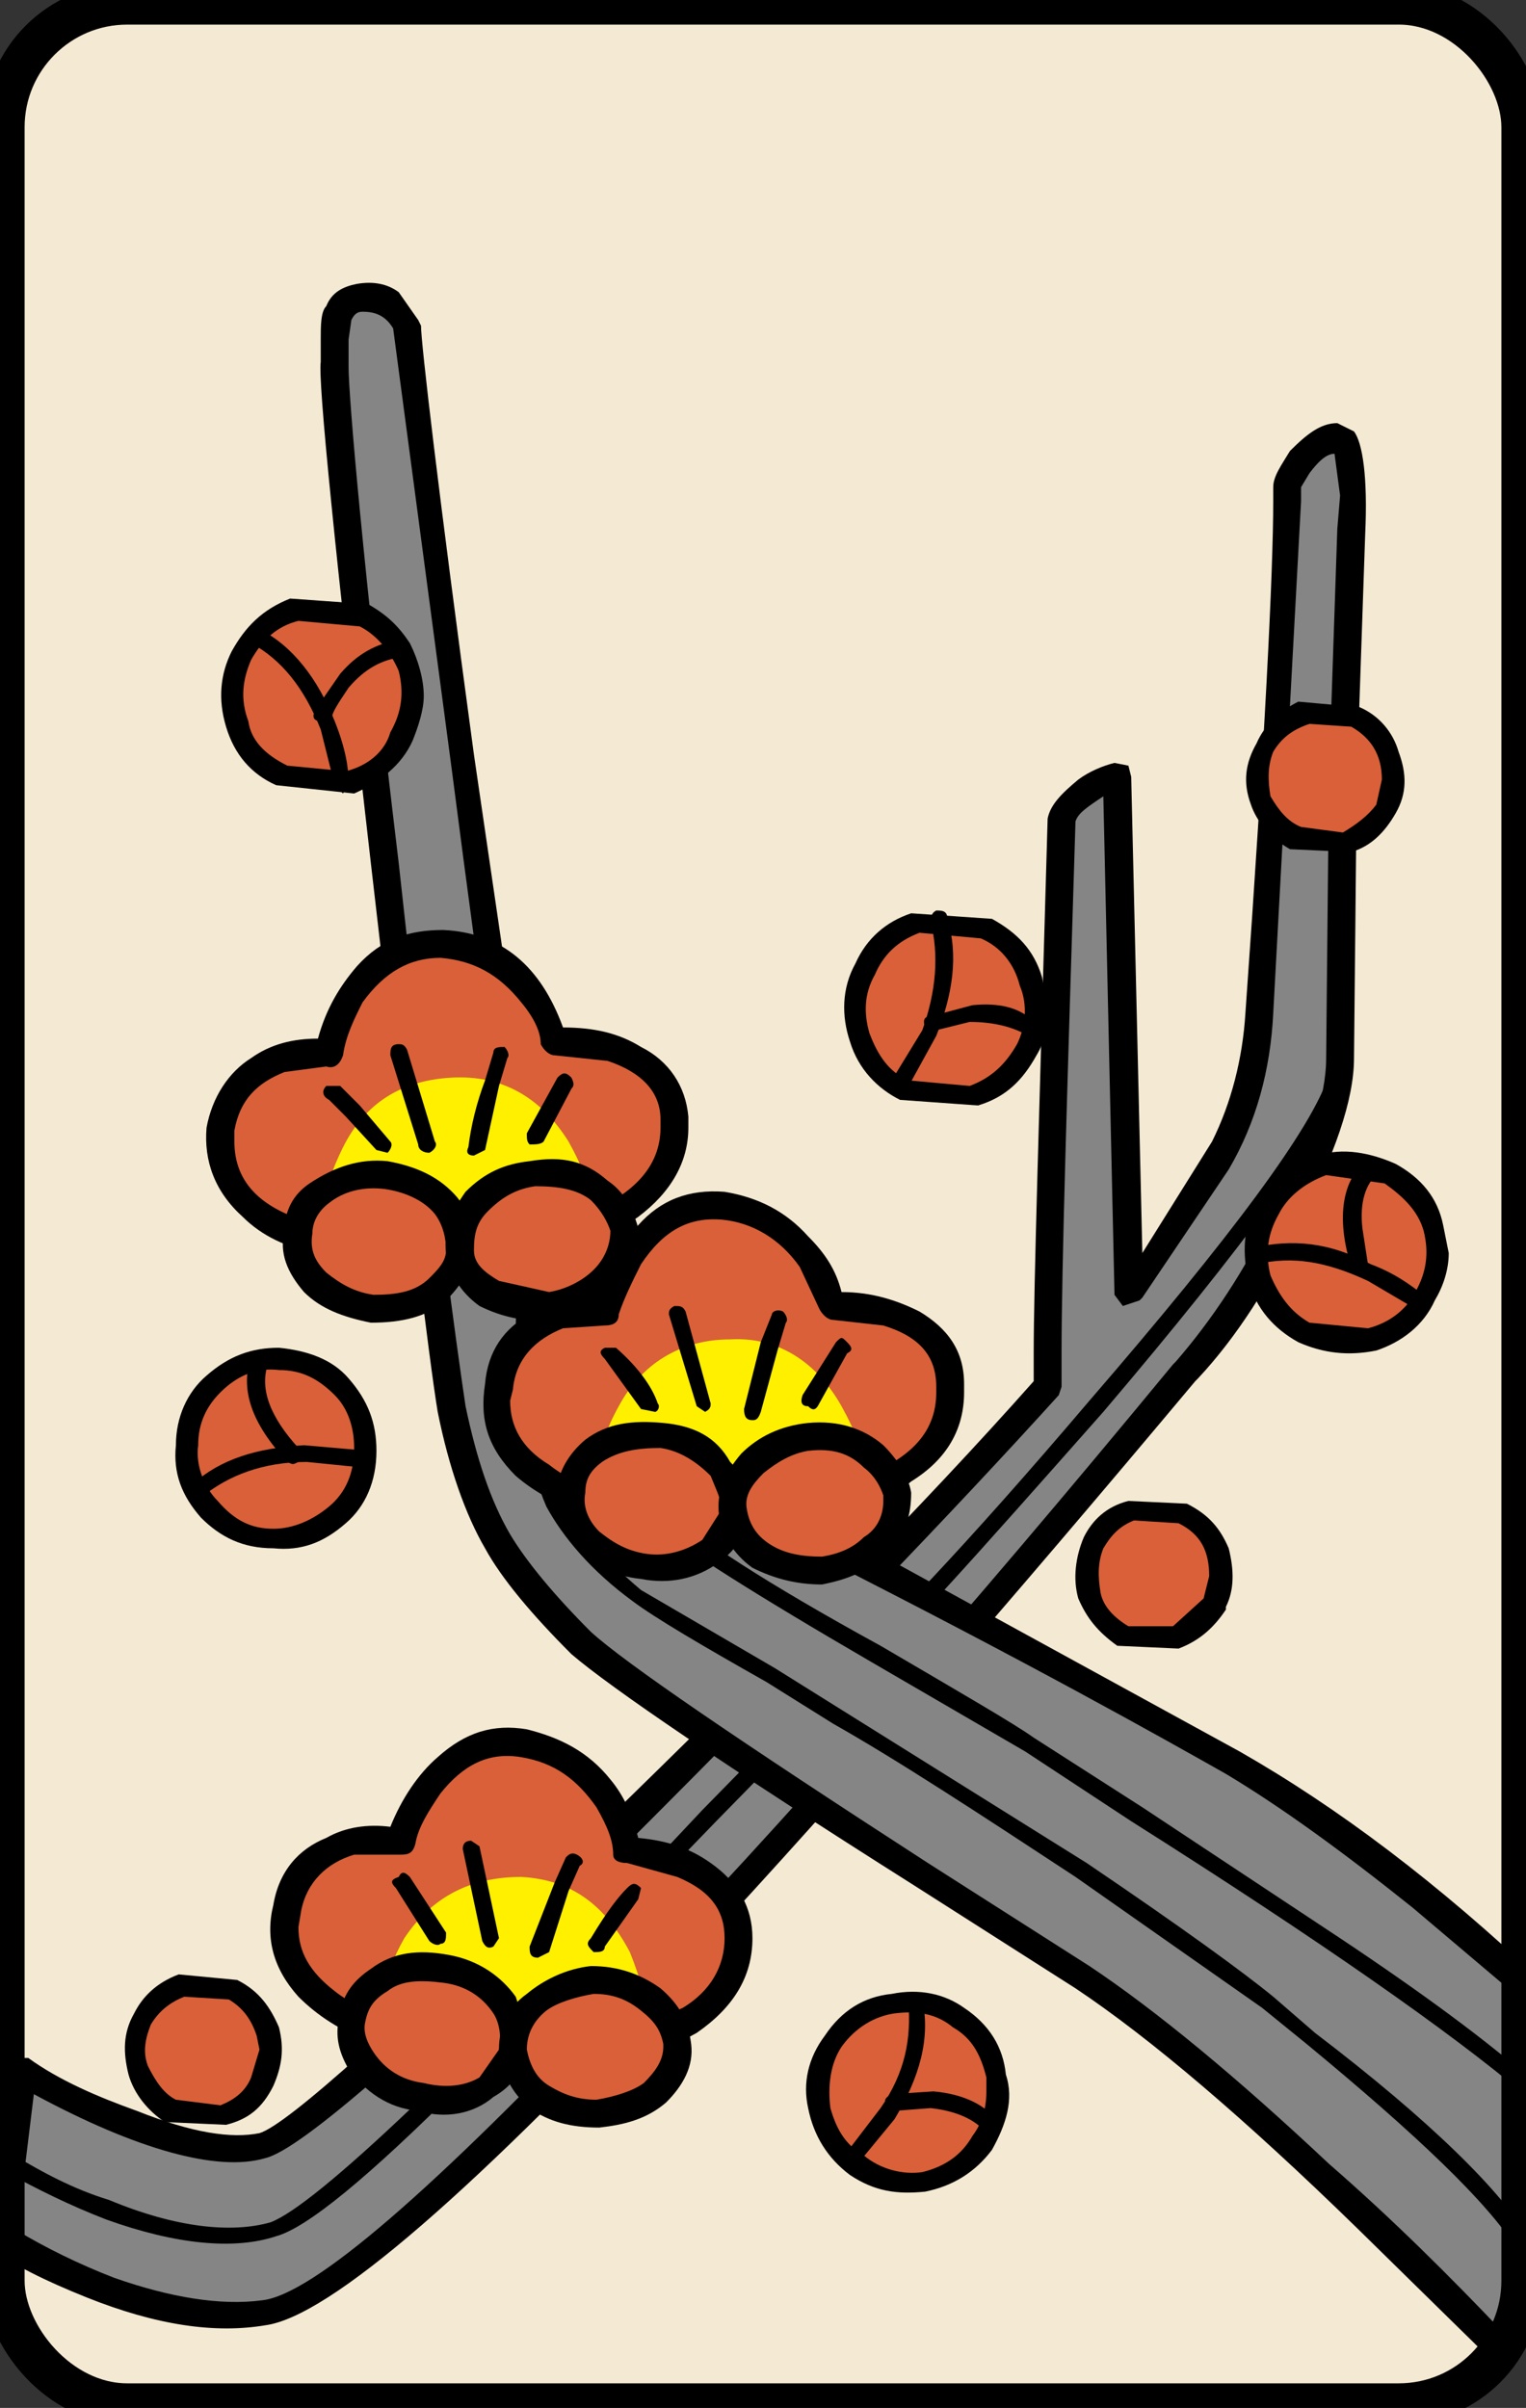 <?xml version="1.0" encoding="UTF-8" standalone="no"?>
<!-- Generator: Adobe Illustrator 13.0.0, SVG Export Plug-In . SVG Version: 6.00 Build 14948)  -->

<svg
   xmlns:dc="http://purl.org/dc/elements/1.1/"
   xmlns:cc="http://creativecommons.org/ns#"
   xmlns:rdf="http://www.w3.org/1999/02/22-rdf-syntax-ns#"
   xmlns:svg="http://www.w3.org/2000/svg"
   xmlns="http://www.w3.org/2000/svg"
   xmlns:sodipodi="http://sodipodi.sourceforge.net/DTD/sodipodi-0.dtd"
   xmlns:inkscape="http://www.inkscape.org/namespaces/inkscape"
   version="1.1"
   id="圖層_1"
   x="0px"
   y="0px"
   width="372px"
   height="587px"
   viewBox="0 0 372 587"
   enable-background="new 0 0 372 587"
   xml:space="preserve"
   sodipodi:docname="Hanafuda_2-2.svg"
   inkscape:version="0.92.2 5c3e80d, 2017-08-06"><rect x="0" y="0" width="372" height="587" fill="#333333" stroke="none"/><defs
     id="defs22322"><clipPath
       clipPathUnits="userSpaceOnUse"
       id="clipPath22582"><rect
         style="color:#000000;clip-rule:nonzero;display:inline;overflow:visible;visibility:visible;opacity:1;isolation:auto;mix-blend-mode:normal;color-interpolation:sRGB;color-interpolation-filters:linearRGB;solid-color:#000000;solid-opacity:1;vector-effect:none;fill:#f4e9d2;fill-opacity:1;fill-rule:nonzero;stroke:none;stroke-width:1.5;stroke-linecap:butt;stroke-linejoin:miter;stroke-miterlimit:4;stroke-dasharray:none;stroke-dashoffset:0;stroke-opacity:1;color-rendering:auto;image-rendering:auto;shape-rendering:auto;text-rendering:auto;enable-background:accumulate"
         id="rect22584"
         width="370"
         height="585"
         x="1"
         y="1"
         rx="30"
         ry="30" /></clipPath></defs><sodipodi:namedview
     pagecolor="#ffffff"
     bordercolor="#666666"
     borderopacity="1"
     objecttolerance="10"
     gridtolerance="10"
     guidetolerance="10"
     inkscape:pageopacity="0"
     inkscape:pageshadow="2"
     inkscape:window-width="1280"
     inkscape:window-height="751"
     id="namedview22320"
     showgrid="false"
     inkscape:zoom="0.40204429"
     inkscape:cx="-261.71186"
     inkscape:cy="293.5"
     inkscape:window-x="0"
     inkscape:window-y="1"
     inkscape:window-maximized="1"
     inkscape:current-layer="圖層_1" /><g
     id="g23348"><rect
       ry="30"
       rx="30"
       y="1"
       x="1"
       height="585"
       width="370"
       id="rect12023-5"
       style="color:#000000;clip-rule:nonzero;display:inline;overflow:visible;visibility:visible;opacity:1;isolation:auto;mix-blend-mode:normal;color-interpolation:sRGB;color-interpolation-filters:linearRGB;solid-color:#000000;solid-opacity:1;vector-effect:none;fill:#f4e9d2;fill-opacity:1;fill-rule:nonzero;stroke:none;stroke-width:1.5;stroke-linecap:butt;stroke-linejoin:miter;stroke-miterlimit:4;stroke-dasharray:none;stroke-dashoffset:0;stroke-opacity:1;color-rendering:auto;image-rendering:auto;shape-rendering:auto;text-rendering:auto;enable-background:accumulate" /><g
       clip-path="url(#clipPath22582)"
       id="g22580"><g
         id="g21914"><g
           id="g21912"><path
             fill="#858585"
             d="M326.002,106.543c-2.718,0-4.753,2.029-7.471,4.071c-3.396,3.394-4.755,6.112-4.755,9.508l-6.789,126.957    c-0.678,13.578-4.07,25.121-10.186,37.341l-21.721,31.229l-2.718-126.279l-6.79,2.718c-4.07,2.036-6.113,4.748-6.789,8.143    c-2.72,67.895-3.396,114.745-3.396,137.829c-25.121,28.512-60.429,65.176-105.913,109.309    c-48.885,48.202-78.079,73.331-85.551,76.043c-8.148,2.036-20.369,0-36.659-6.789l-22.41-11.543l-4.071,40.735    c6.113,4.07,12.902,7.466,21.044,10.859c16.297,6.791,30.553,8.832,42.096,6.791c16.297-2.03,56.351-38.695,121.534-109.307    c38.018-42.091,72.646-82.15,103.876-120.853c8.825-10.184,16.974-22.404,24.439-36.658c8.832-15.621,12.902-28.522,12.902-38.708    l0.675-68.57l2.043-59.746C330.073,114.008,328.714,106.543,326.002,106.543z"
             id="path21910" /></g></g><g
         id="g21920"><g
           id="g21918"><path
             d="M330.073,105.177l-4.071-2.029c-4.077,0-7.471,2.712-11.543,6.79c-2.035,3.395-4.077,6.106-4.077,8.818v3.395    c0,16.974-2.036,58.394-6.79,124.929c-0.675,10.86-3.395,21.727-8.142,31.229l-16.974,27.157l-2.719-116.096l-0.677-2.718    l-3.396-0.676c-2.72,0.676-6.112,2.042-8.83,4.071c-4.071,3.395-6.791,6.113-7.467,9.508    c-2.037,71.289-3.396,114.068-3.396,130.358v6.789c-26.481,29.868-62.466,66.534-107.954,110.666    c-46.843,46.174-74,70.613-80.79,72.647c-6.79,1.359-16.297,0-29.876-5.43c-9.501-3.396-19.009-7.467-26.474-12.902H3.505    l-1.359,2.718l-4.754,40.736l1.36,3.396c4.071,3.395,12.219,7.466,22.403,11.537c16.973,6.789,31.229,8.832,43.455,6.789    c15.614-2.028,50.92-32.581,105.237-90.976c35.981-38.701,76.036-84.866,121.526-139.183l0.684-0.684    c9.501-10.184,17.648-23.08,24.438-37.342c8.826-16.974,13.579-30.552,13.579-40.737l0.677-67.894l2.043-59.739    C333.468,116.044,332.108,107.896,330.073,105.177z M319.213,115.361c2.036-2.712,4.071-4.747,6.107-4.747l1.358,10.184    l-0.678,8.142l-2.041,60.428l-0.677,68.57c0,9.508-4.071,21.734-12.902,37.341c-6.79,14.262-14.932,26.482-23.763,36.666    l-0.677,0.677C235.02,394.41,190.213,445.33,151.512,485.383c-46.167,48.894-75.366,74.008-87.586,75.374    c-10.184,1.354-22.404-0.688-35.982-5.438c-8.825-3.396-16.974-7.465-23.763-11.535l4.071-33.271    c25.122,13.578,44.814,19.001,56.357,15.607c8.825-2.029,38.018-27.835,88.263-76.713c44.808-44.813,79.43-80.798,105.235-109.313    l0.677-2.035v-8.147c0-21.052,1.358-63.817,3.394-129.682c0.678-2.029,2.719-3.395,6.789-6.107l2.721,121.526l2.035,2.719    l4.07-1.354l0.684-0.683l21.045-31.236c6.789-11.536,10.184-24.439,10.859-38.017l6.79-124.929v-3.395L319.213,115.361z"
             id="path21916" /></g></g><g
         id="g21926"><g
           id="g21924"><path
             d="M326.68,261.333c-1.358-0.676-2.719,0-2.719,0.684c-4.07,12.896-23.764,39.377-58.387,79.438    c-30.553,35.982-51.598,57.71-61.781,66.535l-32.594,33.265c-59.063,63.146-94.369,96.417-105.236,100.488    c-9.501,2.718-23.081,1.353-39.377-5.438c-8.825-2.706-16.291-6.791-23.08-10.859c-0.683-0.678-1.359-0.678-2.718,0.676    c0,1.366,0,2.719,0.676,3.394c7.472,4.085,15.621,8.156,24.446,11.552c16.973,6.112,31.228,7.466,41.413,4.07    c7.472-2.042,22.404-14.255,45.491-37.342l61.781-63.823l31.911-32.588c10.867-8.824,31.236-31.912,62.463-67.211    c34.624-40.736,54.316-67.894,59.071-80.797C328.714,262.017,328.039,261.333,326.68,261.333z"
             id="path21922" /></g></g><g
         id="g21932"><g
           id="g21930"><path
             fill="#858585"
             d="M81.584,88.203c-0.684,4.078,3.394,44.132,12.22,120.181c8.148,76.036,14.254,120.843,16.291,135.105    c2.718,13.579,6.113,23.764,11.543,32.588c4.078,6.791,10.867,14.938,20.369,23.764c7.472,7.466,24.445,19.015,50.92,35.988    l71.289,46.16c18.333,12.227,42.097,31.919,69.253,59.076l35.983,35.3l4.754-90.298c-25.799-23.764-50.244-42.771-74.008-56.352    l-78.078-42.778l-64.499-33.946c-6.79-4.071-13.579-12.896-19.01-24.438c-4.753-10.186-8.148-21.045-10.184-32.589l-16.29-112.025    c-8.149-65.183-12.902-100.482-12.902-104.553c-2.036-5.437-6.114-8.155-11.544-6.79c-3.395,0.676-5.43,2.029-6.106,5.424    L81.584,88.203L81.584,88.203z"
             id="path21928" /></g></g><g
         id="g21938"><g
           id="g21936"><path
             d="M97.198,71.23c-2.718-2.029-6.114-2.712-10.185-2.029c-3.395,0.677-6.113,2.029-7.472,5.424    c-1.353,1.366-1.353,4.761-1.353,8.156v5.423c-0.683,4.761,3.395,45.498,12.219,122.21c8.826,76.726,14.255,121.533,16.291,133.76    c2.719,13.578,6.79,25.115,11.544,33.266c4.078,7.472,11.543,16.289,21.051,25.797c9.501,8.148,37.341,27.159,83.508,56.357    l39.377,25.115c18.334,12.226,41.413,31.912,68.571,58.387l36.666,35.989c0.676,0.676,2.035,1.354,3.395,0.676l2.035-2.719    l4.754-90.974l-1.358-2.712c-25.798-24.446-50.238-42.778-74.001-56.357l-99.13-54.315l-43.447-23.086    c-6.789-3.396-12.226-10.859-17.656-22.396c-4.754-9.508-8.149-20.369-10.185-31.919L115.53,183.94    c-8.832-65.183-12.902-100.482-12.902-104.553l-0.676-1.365L97.198,71.23z M88.373,75.991c2.711,0,5.431,0.676,7.466,4.071    l14.255,107.271c8.148,63.141,13.579,99.129,14.938,109.313c2.036,11.535,5.43,22.396,10.184,32.58    c5.431,12.902,12.903,21.734,21.051,26.481l43.449,23.763c50.921,25.807,83.509,44.132,99.129,52.964    c13.579,8.143,28.511,19.002,45.483,32.581l26.481,22.409l-4.07,81.476c-12.902-13.58-27.157-27.835-42.778-41.413    c-22.403-21.053-42.09-37.344-58.387-48.209l-39.377-25.121c-46.167-29.877-74.008-48.88-82.156-56.354    c-8.825-8.825-15.615-16.974-19.685-23.763c-4.754-8.148-8.149-18.333-10.867-31.234c-2.036-13.58-8.142-57.71-16.291-132.395    c-8.825-73.317-12.22-114.054-12.22-120.843v-6.79l0.676-4.76C86.331,76.667,87.014,75.991,88.373,75.991z"
             id="path21934" /></g></g><g
         id="g21944"><g
           id="g21942"><path
             d="M151.513,346.201l-2.035-2.713c-1.359,0-2.042,0.685-2.042,2.713l2.042,7.473c2.711,6.789,6.789,12.896,11.537,19.01    c5.437,4.754,22.41,15.621,51.604,32.594l37.342,21.722l25.799,16.974c46.166,29.199,78.078,51.598,95.729,66.542h2.719    c1.359-0.684,0.676-2.043,0-2.719c-11.543-10.184-27.158-21.728-47.525-35.306l-48.203-31.912l-26.48-16.974    c-4.753-3.396-17.648-10.86-37.342-22.403c-28.517-15.615-44.806-26.475-50.244-31.912c-4.747-4.747-8.142-10.184-10.861-16.297    L151.513,346.201z"
             id="path21940" /></g></g><g
         id="g21950"><g
           id="g21948"><path
             d="M129.11,294.604c-2.042-0.677-2.718,0-2.718,1.359l-0.676,27.84c0,19.687,3.395,33.947,7.465,43.449    c4.071,7.473,10.861,15.615,21.044,23.079c5.438,4.079,16.974,10.868,32.595,19.692l16.291,10.184    c15.613,8.832,35.306,21.729,59.068,37.343l45.49,31.912l10.861,8.823c27.156,22.411,44.131,38.708,50.92,49.569l2.718,0.676    l0.677-2.719c-6.789-11.536-23.763-28.511-52.279-50.244l-10.185-8.817c-7.465-6.114-22.403-16.974-45.483-32.594l-59.752-37.344    l-16.291-10.184l-32.587-19.011c-8.831-7.472-15.621-14.938-19.692-22.403c-4.071-8.83-6.113-22.41-6.79-42.095l0.676-27.158    L129.11,294.604z"
             id="path21946" /></g></g><g
         id="g21956"><g
           id="g21954"><path
             fill="#D96038"
             d="M217.372,320.41l-14.263-2.043c-1.358-4.071-2.711-8.143-5.43-11.537    c-5.431-8.154-12.903-11.55-21.728-12.902c-9.502-0.676-16.291,3.395-21.729,12.22c-3.394,4.078-5.43,9.5-6.789,13.578    l-11.537,1.358c-8.831,2.037-13.579,8.144-14.262,16.974c-1.359,8.826,2.036,15.615,10.184,21.723l12.22,6.113l63.824-1.354    c4.07-0.684,8.822-2.719,12.9-5.438c7.467-6.112,11.536-12.902,10.861-21.721C231.628,329.229,226.873,323.122,217.372,320.41z"
             id="path21952" /></g></g><g
         id="g21962"><g
           id="g21960"><path
             d="M155.584,298.676c-4.754,4.762-8.148,10.186-10.184,17.656c-6.106-0.684-11.543,0.684-16.291,4.078    c-6.113,3.395-10.185,8.816-10.867,16.974c-1.359,8.817,0.683,15.607,7.473,22.396c4.747,4.078,10.86,7.474,18.326,9.509    l64.499-1.353c4.754-0.684,9.508-3.396,13.579-6.789c8.831-5.438,12.902-12.902,12.902-21.735v-2.027    c0-8.155-4.071-13.579-10.86-17.657c-5.437-2.711-11.543-4.752-19.017-4.752c-1.353-5.433-4.069-9.51-8.142-13.58    c-5.437-6.113-12.227-9.507-20.369-10.86C167.804,289.857,161.015,292.568,155.584,298.676z M137.251,323.805l10.185-0.683    c2.042,0,3.395-0.685,3.395-2.712c1.358-4.078,3.394-8.156,5.437-12.229c5.43-8.142,11.537-11.535,19.686-10.859    c7.472,0.677,14.262,4.748,19.009,11.537l4.754,10.185c0.684,1.366,2.035,2.72,3.395,2.72l12.221,1.358    c8.831,2.712,12.902,7.472,12.902,14.937v1.354c0,10.186-6.791,16.975-21.045,21.734l-62.463,1.354    c-3.395-0.678-7.473-2.719-10.867-5.432c-6.789-4.076-9.501-9.5-9.501-15.613l0.676-2.719    C125.715,331.271,130.462,326.516,137.251,323.805z"
             id="path21958" /></g></g><g
         id="g21968"><g
           id="g21966"><path
             fill="#FFF000"
             d="M150.831,342.807c-3.395,6.113-4.748,10.867-4.748,16.299c10.184,6.111,25.116,8.147,42.089,6.111    l23.764-5.438c-1.353-5.424-3.396-10.859-6.789-16.973c-6.106-10.861-15.615-16.974-27.159-16.291    C165.769,326.516,156.267,332.623,150.831,342.807z"
             id="path21964" /></g></g><g
         id="g21974"><g
           id="g21972"><path
             fill="#D96038"
             d="M178.671,368.611c0.676-4.754-0.684-8.148-4.078-12.227c-3.395-3.395-8.143-5.424-13.579-6.105    c-5.43-0.684-10.184,0-14.932,2.712c-4.077,2.718-6.789,6.112-6.789,10.866c-0.684,4.078,0.676,7.473,4.071,11.543    s7.466,5.431,13.579,6.789c5.43,0.679,10.185-0.676,14.255-2.719C175.953,376.754,177.988,372.684,178.671,368.611z"
             id="path21970" /></g></g><g
         id="g21980"><g
           id="g21978"><path
             d="M182.742,367.253c0-4.078-1.359-7.474-4.754-10.867c-3.394-6.106-8.825-8.817-16.291-9.501    c-7.473-0.684-13.579,0-19.009,4.077c-4.078,3.396-6.79,8.144-6.79,12.213c-0.683,4.761,0.676,9.509,4.748,14.263    c4.078,4.078,8.832,6.789,15.621,7.473c6.79,1.354,13.58,0,19.009-4.078c4.754-3.395,6.107-6.789,6.79-11.543L182.742,367.253z     M173.241,359.779c1.353,3.396,2.712,6.113,2.712,8.156l-4.754,7.465c-4.071,2.719-8.825,4.07-13.579,3.396    c-4.747-0.678-8.142-2.72-11.537-5.438c-2.718-2.713-4.077-6.106-3.395-9.502c0-3.396,1.353-5.431,4.071-7.473    c4.071-2.712,8.825-3.395,14.255-3.395C165.769,353.674,169.847,356.386,173.241,359.779z"
             id="path21976" /></g></g><g
         id="g21986"><g
           id="g21984"><path
             fill="#D96038"
             d="M218.725,364.541c-0.677-4.762-2.711-8.155-6.789-10.867c-4.748-2.712-8.824-3.395-14.932-3.395    c-5.438,0.683-10.184,2.712-13.579,6.105c-3.395,3.395-5.437,7.473-4.753,12.227c0.676,4.07,2.712,8.143,7.465,10.859    c4.078,2.719,8.825,3.396,14.261,3.396c5.431-0.678,10.186-2.719,13.58-6.791C218.048,372.684,218.725,369.288,218.725,364.541z"
             id="path21982" /></g></g><g
         id="g21992"><g
           id="g21990"><path
             d="M222.119,363.857c-0.678-4.078-3.395-8.148-6.789-11.543c-4.747-4.07-10.859-6.113-18.326-5.431    c-6.789,0.683-12.227,3.396-16.298,7.472c-4.071,4.748-6.112,9.502-5.43,14.933c0.677,4.754,3.396,9.509,8.149,12.901    c5.431,2.72,10.86,4.072,16.974,4.072c6.789-1.354,11.537-3.395,16.291-8.144C220.768,374.042,222.119,369.288,222.119,363.857z     M215.33,365.895c0,3.395-1.354,6.789-4.747,8.832c-2.718,2.711-6.112,4.07-10.185,4.746c-4.754,0-8.832-0.676-12.228-2.719    c-3.395-2.027-5.43-4.747-6.106-8.818c-0.682-3.395,1.359-6.112,4.071-8.83c3.393-2.719,6.789-4.748,10.867-5.432    c6.106-0.683,10.185,0.684,13.579,4.077c2.711,2.029,4.07,4.748,4.747,6.79L215.33,365.895L215.33,365.895z"
             id="path21988" /></g></g><g
         id="g21998"><g
           id="g21996"><path
             d="M167.128,319.727c-0.677-1.358-1.359-1.358-2.719-1.358c-1.353,0.677-1.353,1.358-1.353,2.043l6.791,22.396l2.035,1.366    c1.359-0.685,1.359-1.366,1.359-2.043L167.128,319.727z"
             id="path21994" /></g></g><g
         id="g22004"><g
           id="g22002"><path
             d="M190.891,319.727c-1.359-0.683-2.719,0-2.719,0.685l-2.711,6.789l-4.078,16.29c0,2.035,0.682,2.712,2.042,2.712    c0.677,0,1.353,0,2.036-2.028l4.068-14.945l2.037-6.789C192.25,321.764,191.566,320.41,190.891,319.727z"
             id="path22000" /></g></g><g
         id="g22010"><g
           id="g22008"><path
             d="M206.505,329.911c1.36-0.685,1.36-1.359,0-2.712c-1.358-1.365-1.358-1.365-2.712,0l-8.148,12.896    c-0.683,2.034,0,2.711,1.359,2.711c1.354,1.366,2.035,0.684,2.712-0.677L206.505,329.911z"
             id="path22006" /></g></g><g
         id="g22016"><g
           id="g22014"><path
             d="M150.154,328.552h-2.718c-1.353,0.677-1.353,1.359,0,2.72l8.831,12.219l3.395,0.684c0.676,0,1.353-1.365,0.676-2.043    C158.979,338.059,155.584,333.307,150.154,328.552z"
             id="path22012" /></g></g><g
         id="g22022"><g
           id="g22020"><path
             fill="#D96038"
             d="M64.61,296.646c4.747,2.713,8.825,4.746,12.896,5.424l63.14-2.029c4.754-1.365,8.832-3.395,12.227-6.113    c8.142-5.437,12.219-12.901,11.536-21.728c-0.676-7.472-5.43-13.579-14.931-16.973l-14.262-1.359    c-1.359-4.07-2.712-8.142-5.43-11.537c-6.113-7.472-12.902-11.55-21.728-12.227c-9.501,0-16.974,4.072-22.404,12.903    c-2.718,4.748-4.754,8.826-5.43,13.579l-12.22,1.353c-7.473,2.718-12.226,8.155-14.262,16.973    C53.067,284.42,56.461,291.21,64.61,296.646z"
             id="path22018" /></g></g><g
         id="g22028"><g
           id="g22026"><path
             d="M108.058,226.71c-8.148,0-14.938,2.042-21.044,8.831c-4.078,4.748-7.472,10.185-9.507,17.65    c-6.107,0-11.543,1.353-16.291,4.747c-5.437,3.394-9.507,9.508-10.867,16.973c-0.676,8.155,2.036,15.621,8.824,21.733    c4.754,4.748,10.868,7.467,17.657,8.818l65.176-2.027c4.754-1.365,8.825-3.396,13.579-6.791    c8.148-6.113,12.219-13.579,12.219-21.733V272.2c-0.676-7.472-4.747-13.579-11.537-16.973c-5.437-3.394-11.543-4.753-19.016-4.753    C131.821,235.542,122.32,227.387,108.058,226.71z M57.137,278.308v-2.711c1.359-7.472,5.431-11.544,12.22-14.263l10.185-1.351    c2.042,0.675,3.394-0.677,4.077-2.719c0.676-4.747,2.712-8.825,4.754-12.903c5.431-7.466,11.537-10.86,19.009-10.86    c8.148,0.676,14.255,4.071,19.686,10.86c3.394,4.078,4.753,7.473,4.753,10.184c0.683,1.366,2.036,2.719,3.395,2.719l12.903,1.358    c8.148,2.712,12.896,7.473,12.896,14.263v2.028c0,9.508-6.79,16.975-20.368,21.733l-62.457,2.029    C63.927,295.279,57.137,288.491,57.137,278.308z"
             id="path22024" /></g></g><g
         id="g22034"><g
           id="g22032"><path
             fill="#FFF000"
             d="M78.189,295.964c11.536,6.106,25.798,7.474,43.448,5.431l23.087-6.113    c-0.683-5.423-2.718-10.86-6.114-16.973c-6.789-10.861-16.29-16.291-28.516-15.607c-12.22,0.676-21.045,6.106-26.475,16.973    C80.9,285.096,78.866,291.21,78.189,295.964z"
             id="path22030" /></g></g><g
         id="g22040"><g
           id="g22038"><path
             fill="#D96038"
             d="M112.136,304.789c0-4.748-0.683-8.143-4.078-12.221c-4.071-3.394-8.148-5.43-14.254-6.106    c-5.431-0.683-10.185,0.676-14.262,3.395c-4.748,2.711-6.79,6.106-6.79,10.184c-0.676,4.748,0.683,8.818,4.078,12.213    c4.07,3.395,8.148,6.113,13.578,6.79c5.431,0,10.185-0.677,14.938-3.396C109.417,312.254,112.136,308.859,112.136,304.789z"
             id="path22036" /></g></g><g
         id="g22046"><g
           id="g22044"><path
             d="M75.471,288.491c-4.071,2.719-6.113,6.788-6.113,11.55c-1.353,5.424,0.683,10.186,4.754,14.934    c4.078,4.069,9.508,6.11,16.297,7.465c7.466,0,13.579-1.354,18.333-5.424c3.395-3.395,6.106-7.474,6.79-11.551v-2.027    c0-4.078-1.359-8.156-4.078-11.55c-4.071-4.748-9.501-7.467-16.973-8.819C87.69,282.384,81.584,284.42,75.471,288.491z     M80.225,293.252c3.395-2.719,8.148-4.077,13.579-3.395c4.753,0.676,9.501,2.711,12.219,6.106    c2.036,2.712,2.719,6.107,2.719,8.825c0,2.719-2.042,4.753-4.078,6.79c-3.394,3.395-8.148,4.068-13.579,4.068    c-4.753-0.674-8.148-2.711-11.542-5.422c-2.712-2.719-4.071-5.438-3.395-9.508C76.147,297.999,77.506,295.279,80.225,293.252z"
             id="path22042" /></g></g><g
         id="g22052"><g
           id="g22050"><path
             fill="#D96038"
             d="M152.189,299.359c-0.676-4.08-2.711-7.473-7.465-10.186c-4.078-2.712-8.825-4.079-14.938-2.712    c-5.43,0.676-9.508,2.712-12.902,6.106c-3.395,4.079-4.747,7.473-4.747,12.221c0,4.07,2.711,8.148,6.789,10.859    c4.748,2.719,9.501,3.396,14.932,2.719c5.437-1.354,10.184-2.719,13.579-6.788C150.831,308.184,152.189,304.111,152.189,299.359z"
             id="path22048" /></g></g><g
         id="g22058"><g
           id="g22056"><path
             d="M116.883,318.367c5.437,2.718,11.543,4.07,17.656,3.396c6.107-1.354,10.861-3.396,14.938-6.789    c3.395-4.072,6.106-8.826,6.106-13.58v-2.035c-1.36-4.754-3.396-8.825-7.466-11.544c-5.43-4.747-10.867-6.112-19.009-4.747    c-6.113,0.677-10.867,2.712-15.621,7.466c-3.395,4.747-5.431,9.508-4.748,14.932C109.417,310.227,112.136,314.975,116.883,318.367    z M121.637,312.254c-3.395-2.027-6.106-4.07-6.106-7.465c0-4.07,0.676-6.79,3.395-9.51c3.395-3.394,6.79-5.422,11.537-6.104    c5.437,0,10.185,0.683,13.579,3.394c2.719,2.712,4.078,5.431,4.754,7.473c0,3.396-1.359,6.789-4.071,9.501    c-2.718,2.712-6.79,4.754-10.867,5.432L121.637,312.254z"
             id="path22054" /></g></g><g
         id="g22064"><g
           id="g22062"><path
             d="M99.234,255.91c-0.677-1.366-1.359-1.366-2.036-1.366c-2.036,0-2.036,1.366-2.036,2.719l6.79,21.727    c0,1.359,1.353,2.036,2.711,2.036c1.359-0.677,2.036-2.036,1.359-2.719L99.234,255.91z"
             id="path22060" /></g></g><g
         id="g22070"><g
           id="g22068"><path
             fill="#DA8E55"
             d="M116.207,279.673l6.113-21.734l-2.042,6.113L116.207,279.673z"
             id="path22066" /></g></g><g
         id="g22076"><g
           id="g22074"><path
             d="M122.997,255.227c-1.36,0-2.719,0-2.719,1.359l-2.035,6.79c-2.036,5.43-3.395,10.86-4.071,16.297    c-0.683,1.353,0,2.029,1.359,2.029l2.712-1.353l3.395-15.621l2.036-6.79C124.356,257.263,123.673,255.91,122.997,255.227z"
             id="path22072" /></g></g><g
         id="g22082"><g
           id="g22080"><path
             d="M139.294,262.7c-1.359-1.367-2.042-1.367-3.395,0l-7.473,13.579c0,1.352,0,2.028,0.684,2.711c1.352,0,2.711,0,3.394-0.683    l6.79-12.896C139.97,264.729,139.97,264.052,139.294,262.7z"
             id="path22078" /></g></g><g
         id="g22088"><g
           id="g22086"><path
             d="M82.936,264.729c-1.352,0-2.036,0-3.394,0c-1.353,1.366-0.676,2.718,0.683,3.396l4.071,4.076l7.473,8.149l2.712,0.677    c0.683-0.677,1.359-2.036,0.683-2.719l-7.473-8.819L82.936,264.729z"
             id="path22084" /></g></g><g
         id="g22094"><g
           id="g22092"><path
             fill="#D96038"
             d="M167.128,492.856c8.825-4.754,12.902-11.543,12.902-20.367c0-8.149-4.077-14.264-13.579-18.332    l-13.578-3.396l-4.078-11.536c-5.43-7.473-12.22-12.227-21.044-14.262c-8.825-1.359-16.297,2.035-23.087,10.185    c-2.711,4.754-5.429,8.824-6.789,13.578H86.331c-8.825,2.035-14.255,7.474-16.291,16.291c-2.036,8.154,0.676,15.62,8.149,22.409    c4.747,2.719,8.824,5.432,12.895,6.79l63.14,4.07C158.979,496.934,163.057,495.568,167.128,492.856z"
             id="path22090" /></g></g><g
         id="g22100"><g
           id="g22098"><path
             d="M155.584,448.043c-1.36-5.424-3.396-10.185-6.79-14.255c-5.43-6.79-12.22-10.186-20.369-12.222    c-8.148-1.358-14.938,0.685-21.728,6.791c-4.747,4.077-8.824,10.185-11.536,16.974c-5.437-0.683-10.867,0-15.621,2.712    c-6.79,2.718-11.537,8.155-12.896,16.297c-2.035,8.149,0,15.621,6.106,22.411c4.754,4.746,10.184,8.142,16.974,10.86h1.359    l63.824,4.07c4.754-1.354,10.184-3.396,14.939-6.113c8.824-6.105,13.578-13.579,13.578-23.079l0,0    c0-7.474-3.395-13.58-10.184-18.332C168.486,450.761,163.057,448.726,155.584,448.043z M145.4,440.577    c2.718,4.754,4.078,8.147,4.078,11.543c0,1.359,1.353,2.037,3.395,2.037l12.219,3.394c8.149,3.396,11.543,8.148,11.543,14.938l0,0    c0,6.789-3.394,12.895-10.184,16.974l-12.227,5.43l-62.457-4.069c-3.395-1.359-6.79-2.72-10.184-5.438    c-6.113-4.747-8.832-9.501-8.832-15.605l0.683-4.078c1.359-6.79,6.107-11.542,12.896-13.579h10.867c2.036,0,3.395,0,4.071-2.712    c0.683-4.077,3.394-8.154,6.113-12.228c5.43-6.788,11.543-10.184,19.686-8.823C135.216,429.717,140.646,433.788,145.4,440.577z"
             id="path22096" /></g></g><g
         id="g22106"><g
           id="g22104"><path
             fill="#FFF000"
             d="M93.12,487.426c10.185,7.467,23.763,10.187,42.096,9.508l23.087-3.394    c-0.683-5.438-2.036-10.868-4.754-17.657c-6.112-11.543-14.254-17.656-26.48-18.332c-12.22,0-21.721,4.754-28.511,14.938    C95.839,477.242,93.804,482.672,93.12,487.426z"
             id="path22102" /></g></g><g
         id="g22112"><g
           id="g22110"><path
             fill="#D96038"
             d="M125.032,499.646c0.683-4.077,0-8.148-3.395-12.221c-2.712-4.07-7.466-6.789-12.896-7.465    c-5.437-0.683-10.184-0.683-14.938,1.354c-4.078,2.719-6.79,6.111-7.473,10.184c-1.353,4.755,0,8.832,3.395,12.228    c2.719,4.07,7.473,6.789,12.227,7.464l14.931-1.357C121.637,507.118,123.673,504.399,125.032,499.646z"
             id="path22108" /></g></g><g
         id="g22118"><g
           id="g22116"><path
             d="M125.715,486.751c-3.395-4.762-8.832-8.831-16.298-10.185c-7.465-1.365-13.579-0.685-19.009,3.395    c-4.077,2.711-6.789,6.106-7.472,10.861c-1.352,4.746-0.676,8.823,2.042,13.577c4.071,5.431,9.502,9.509,16.974,10.186    c6.789,2.035,13.579,0.675,18.326-3.396c4.754-2.718,6.79-6.11,8.148-10.858l0.684-3.396L125.715,486.751z M89.049,492.856    c0.676-3.395,2.035-5.432,5.431-7.474c3.395-2.712,8.148-2.712,13.578-2.028c5.431,0.678,9.508,3.396,12.22,7.468    c1.359,2.034,2.042,5.43,1.359,8.823l-4.754,6.789c-3.395,2.035-8.142,2.713-13.579,1.359c-5.43-0.677-9.501-3.396-12.22-7.466    C89.726,498.286,88.373,495.568,89.049,492.856z"
             id="path22114" /></g></g><g
         id="g22124"><g
           id="g22122"><path
             fill="#D96038"
             d="M165.092,498.286c-0.683-4.07-2.036-8.143-6.113-10.86c-4.071-3.394-8.825-4.754-14.255-4.754    c-5.43,0.685-10.867,2.036-14.262,5.433c-3.394,3.394-5.43,7.465-5.43,11.543c0.683,4.753,2.036,8.147,6.113,11.542    c4.071,2.72,8.825,4.07,14.255,4.07c5.43-0.675,10.867-2.034,14.262-5.43C163.057,507.118,165.769,503.041,165.092,498.286z"
             id="path22120" /></g></g><g
         id="g22130"><g
           id="g22128"><path
             d="M161.015,484.708c-4.748-3.395-10.184-5.43-16.974-5.43c-6.106,0.683-11.537,3.394-15.615,6.789    c-4.753,3.396-6.789,8.147-6.789,13.579c0.683,5.431,2.719,10.184,7.473,14.262c4.747,3.395,10.184,4.747,16.973,4.747    c6.106-0.676,11.537-2.035,16.291-6.113c4.078-4.071,6.79-8.817,6.113-14.256C167.804,492.856,165.769,488.779,161.015,484.708z     M144.724,486.067c4.754,0,8.149,1.357,11.543,4.076c3.395,2.713,4.748,4.748,5.43,8.143v0.678c0,3.396-2.035,6.113-4.754,8.831    c-2.719,2.035-7.465,3.395-11.543,4.071c-4.754,0-8.149-1.354-11.543-3.396c-3.395-2.035-4.747-5.43-5.431-8.824    c0-3.395,1.359-6.789,4.754-9.502C135.899,488.104,140.646,486.751,144.724,486.067z"
             id="path22126" /></g></g><g
         id="g22136"><g
           id="g22134"><path
             d="M116.883,450.085l-2.036-1.359c-1.359,0-2.035,0.684-2.035,2.035l4.754,22.41c0.676,1.354,1.359,2.03,2.711,1.354    l1.359-2.034L116.883,450.085z"
             id="path22132" /></g></g><g
         id="g22142"><g
           id="g22140"><path
             fill="#DA8E55"
             d="M131.821,475.883l7.473-21.726l-2.719,5.436L131.821,475.883z"
             id="path22138" /></g></g><g
         id="g22148"><g
           id="g22146"><path
             d="M140.646,452.12c-1.353-0.684-2.036,0-2.712,0.684l-2.719,6.105l-6.106,15.614c0,1.358,0,2.719,2.035,2.719l2.712-1.359    l4.753-14.938l2.719-6.113C142.688,454.157,142.006,452.804,140.646,452.12z"
             id="path22144" /></g></g><g
         id="g22154"><g
           id="g22152"><path
             d="M156.267,460.269c-1.359-1.358-2.042-1.358-3.394,0c-2.042,2.036-4.754,5.432-8.832,12.222    c-1.353,1.358-0.676,2.034,0.683,3.394c1.359,0,2.712,0,2.712-1.358l8.148-11.536L156.267,460.269z"
             id="path22150" /></g></g><g
         id="g22160"><g
           id="g22158"><path
             d="M99.91,457.551c-1.353-1.353-2.036-1.353-2.712,0c-2.036,0.676-2.036,1.358-0.683,2.718l8.148,12.902    c0.684,0.678,2.036,1.354,2.719,0.678c1.359,0,1.359-1.358,1.359-2.719L99.91,457.551z"
             id="path22156" /></g></g><g
         id="g22166"><g
           id="g22164"><path
             fill="#D96038"
             d="M98.557,179.861c2.712-5.424,2.712-10.86,1.353-16.974c-2.036-6.106-6.106-10.184-11.537-12.896    l-16.974-0.683c-5.437,1.366-10.184,4.761-12.227,10.184c-2.711,6.113-3.394,11.55-2.036,16.974    c2.036,6.112,6.114,10.184,10.868,12.902l16.973,1.359C91.084,188.692,95.163,184.622,98.557,179.861z"
             id="path22162" /></g></g><g
         id="g22172"><g
           id="g22170"><path
             d="M70.717,145.914c-6.79,2.718-10.861,6.79-14.255,12.902c-2.718,5.437-3.395,11.544-1.359,18.333    c2.035,6.79,6.113,11.543,12.219,14.262l19.009,2.029c6.113-2.712,11.543-6.789,14.262-12.896    c1.359-3.395,2.712-7.472,2.712-10.867c0-4.071-1.353-8.818-3.395-12.896c-2.712-4.078-5.43-6.79-10.185-9.502L70.717,145.914z     M72.752,151.351l14.938,1.353c4.078,2.042,7.473,6.113,9.508,10.867c1.359,5.431,0.676,10.185-2.036,14.938    c-1.359,4.747-5.437,8.142-10.867,9.507l-14.255-1.365c-5.43-2.712-8.825-6.106-9.508-10.86    c-2.036-5.43-1.359-10.185,0.683-14.932C63.927,156.098,67.322,152.703,72.752,151.351z"
             id="path22168" /></g></g><g
         id="g22178"><g
           id="g22176"><path
             d="M63.251,153.386l-2.719,0.683c-0.676,1.353,0,2.029,0.683,2.712c7.466,4.077,12.896,10.867,16.974,21.051l3.395,13.579    l2.035,2.029l1.359-2.712c0-3.395-0.683-8.149-3.394-14.938C77.506,165.605,71.399,157.464,63.251,153.386z"
             id="path22174" /></g></g><g
         id="g22184"><g
           id="g22182"><path
             d="M99.234,158.816l-2.036-2.718c-5.43,0.683-10.185,3.394-14.262,8.154l-6.106,8.819c-0.683,1.365-0.683,2.718,1.359,2.718    c0.676,0.676,2.035,0.676,2.711-0.676c0-1.359,1.359-3.395,4.078-7.466c4.071-4.761,8.142-6.79,12.896-7.473L99.234,158.816z"
             id="path22180" /></g></g><g
         id="g22190"><g
           id="g22188"><path
             fill="#D96038"
             d="M237.741,267.447c5.43-2.718,9.501-6.114,12.219-11.537c2.712-5.437,2.712-10.867,1.358-16.974    c-2.043-5.437-6.113-10.184-10.866-12.226l-16.974-1.353c-5.432,2.029-10.186,5.423-12.896,10.86    c-2.719,5.43-3.396,11.537-0.684,16.974c1.358,5.429,4.754,9.508,10.867,12.22L237.741,267.447z"
             id="path22186" /></g></g><g
         id="g22196"><g
           id="g22194"><path
             d="M222.119,222.64c-6.105,2.035-10.86,6.113-13.579,12.219c-3.396,6.106-3.396,12.896-1.353,19.009    c2.037,6.79,6.789,11.544,12.22,14.256l19.009,1.364c6.789-2.042,10.859-6.112,14.256-12.225c2.042-3.396,2.719-6.79,2.719-11.537    l-1.358-7.473c-2.036-6.789-6.107-10.867-12.22-14.261L222.119,222.64z M213.294,237.571c2.036-4.748,5.431-8.142,10.867-10.184    l14.932,1.366c4.755,2.028,8.149,6.106,9.509,11.536c2.035,4.754,1.358,10.185-0.678,14.255    c-2.719,4.76-6.111,8.156-11.543,10.184l-14.938-1.353c-4.754-2.043-7.465-6.113-9.508-11.543    C210.583,247.079,210.583,242.331,213.294,237.571z"
             id="path22192" /></g></g><g
         id="g22202"><g
           id="g22200"><path
             d="M230.95,223.992c0-2.029-1.359-2.029-2.718-2.029c-1.359,0.677-1.359,2.029-1.359,2.712    c2.036,8.148,1.359,16.974-2.034,26.475l-7.467,12.226c-0.685,1.353-0.685,2.036,0.676,2.718h2.72l7.465-13.578    C232.303,242.331,233.662,232.823,230.95,223.992z"
             id="path22198" /></g></g><g
         id="g22208"><g
           id="g22206"><path
             d="M237.057,245.043l-10.184,2.712c-1.359,0-2.034,0.683-1.359,2.718c0,0.676,1.359,1.359,2.719,0.676l8.148-2.029    c6.105,0,10.861,1.353,14.256,3.395h2.717c0.679-0.683,0.679-1.366-0.682-2.719C249.275,245.726,243.848,244.36,237.057,245.043z"
             id="path22204" /></g></g><g
         id="g22214"><g
           id="g22212"><path
             fill="#D96038"
             d="M349.766,299.359c-2.042-6.107-5.438-10.186-10.866-12.897c-5.432-3.395-11.544-4.078-16.975-2.042    c-5.431,1.359-10.185,5.438-12.896,10.859c-2.72,4.762-3.396,10.186-2.042,16.3c2.042,5.437,5.437,10.185,10.185,13.577    l16.975,1.359c6.11-1.359,10.183-4.754,13.577-10.867C350.442,310.227,351.118,305.465,349.766,299.359z"
             id="path22210" /></g></g><g
         id="g22220"><g
           id="g22218"><path
             d="M340.257,283.745c-6.11-2.718-12.901-4.071-19.008-2.042c-6.113,1.365-11.544,6.112-14.938,11.55    c-3.394,6.106-3.394,12.213-2.033,19.002c2.033,6.79,6.104,11.55,12.218,14.945c6.114,2.712,12.22,3.396,19.01,2.028    c6.112-2.028,11.543-6.105,14.262-12.213c2.036-3.395,3.396-7.474,3.396-11.551l-1.358-6.789    C350.442,291.887,346.371,287.139,340.257,283.745z M323.284,286.462l14.255,2.029c4.755,3.396,8.148,6.788,9.508,11.55    c1.359,5.424,0.677,10.186-2.035,14.934c-2.036,4.069-6.112,7.465-11.544,8.83l-14.255-1.365    c-4.754-2.713-7.473-6.791-9.508-11.537c-1.359-5.438-0.676-10.184,2.035-14.938C313.776,291.887,317.854,288.491,323.284,286.462    z"
             id="path22216" /></g></g><g
         id="g22226"><g
           id="g22224"><path
             d="M334.146,308.184c-10.186-5.431-19.011-6.111-28.512-4.07c-1.357,0.677-2.043,1.353-1.357,2.035l2.033,2.035    c8.825-2.035,16.975-0.676,27.157,4.07l11.544,6.79h2.712c1.359-0.677,1.359-2.028,0-2.712    C343.653,312.938,339.582,310.227,334.146,308.184z"
             id="path22222" /></g></g><g
         id="g22232"><g
           id="g22230"><path
             d="M336.188,283.067c-1.359-1.365-2.72-1.365-3.395,0c-6.113,5.424-6.791,14.932-3.396,25.792    c0.676,1.365,1.353,2.041,2.711,1.365c1.358,0,1.358-0.684,1.358-2.043l-1.358-8.822c-0.676-6.107,0.685-10.868,4.077-13.581    C336.863,285.096,336.863,284.42,336.188,283.067z"
             id="path22228" /></g></g><g
         id="g22238"><g
           id="g22236"><path
             fill="#D96038"
             d="M224.839,531.558c6.789-0.676,10.859-4.069,14.254-8.831c3.396-5.424,4.755-10.859,3.396-16.291    c-0.676-6.105-3.396-10.866-8.143-14.261c-5.437-3.396-10.867-4.749-16.974-4.071c-5.437,1.359-10.185,4.754-13.579,9.509    c-3.395,5.43-5.438,10.184-4.077,16.297c0.683,6.105,4.077,10.184,8.824,14.254C213.979,531.558,219.407,532.91,224.839,531.558z"
             id="path22234" /></g></g><g
         id="g22244"><g
           id="g22242"><path
             d="M235.021,489.463c-4.754-3.396-10.86-4.755-17.649-3.396c-6.789,0.684-12.228,4.076-16.297,10.185    c-4.071,5.431-5.431,11.543-4.071,17.656c1.354,6.789,4.747,12.213,10.184,16.297c6.106,4.071,11.537,4.747,18.326,4.071    c6.789-1.366,12.229-4.763,16.299-10.186c3.394-6.111,5.431-12.226,3.394-18.34C244.529,498.964,241.135,493.54,235.021,489.463z     M218.048,490.822c5.431-0.679,10.185,0,14.255,3.394c4.754,2.718,6.79,6.79,8.149,12.22v3.396c0,4.755-1.359,8.148-3.396,10.867    c-2.711,4.748-6.789,7.465-12.219,8.816c-4.755,0.69-10.186-0.675-14.256-4.068c-4.755-2.719-6.79-6.79-8.148-11.537    c-0.684-5.438,0-10.867,2.711-14.944C208.54,494.216,213.294,491.497,218.048,490.822z"
             id="path22240" /></g></g><g
         id="g22250"><g
           id="g22248"><path
             d="M224.839,487.426c0-0.675-0.678-1.357-2.037-1.357c-1.358,0-2.034,1.357-1.358,2.036    c0.677,8.829-0.676,16.974-6.789,25.805l-8.825,11.537c-0.683,0.676-1.358,2.042-0.683,2.717c1.358,1.353,2.041,1.353,3.395,0    l9.508-11.542C224.161,506.436,226.873,496.934,224.839,487.426z"
             id="path22246" /></g></g><g
         id="g22256"><g
           id="g22254"><path
             d="M227.557,509.83l-10.185,0.684c-1.358,0.675-2.042,1.354-1.358,2.712c0,0.684,0.676,1.359,2.034,1.359l8.825-0.677    c6.113,0.677,10.868,2.712,13.579,6.105h2.034c1.359-0.683,2.043-2.034,0.685-2.712    C240.452,513.226,235.021,510.514,227.557,509.83z"
             id="path22252" /></g></g><g
         id="g22262"><g
           id="g22260"><path
             fill="#D96038"
             d="M83.619,338.059c-4.077-4.752-9.508-6.111-15.614-6.787c-5.437-0.678-10.868,1.353-15.621,5.43    c-4.071,4.076-6.79,9.501-7.466,15.613c0,5.438,2.036,11.543,6.113,15.621c4.071,4.748,9.501,6.791,15.614,6.791    c6.106,0.676,11.544-1.367,15.614-5.438c4.754-4.071,6.113-9.508,6.79-15.614C89.726,347.568,87.69,342.807,83.619,338.059z"
             id="path22258" /></g></g><g
         id="g22268"><g
           id="g22266"><path
             d="M84.978,336.018c-4.078-4.746-10.184-6.789-16.973-7.466c-6.79,0-12.226,2.042-17.656,6.79    c-4.754,4.069-7.466,10.184-7.466,16.973c-0.683,6.791,1.359,12.228,6.107,17.65c4.754,4.762,10.184,7.473,17.656,7.473    c6.79,0.683,12.22-1.359,17.65-6.106c4.754-4.077,7.473-10.185,7.473-17.656C91.768,346.885,89.726,341.454,84.978,336.018z     M68.005,333.988c5.43,0,9.501,2.029,13.579,6.105c3.394,3.395,4.747,8.149,4.747,12.896c0,6.113-2.036,10.865-6.106,14.262    c-4.078,3.395-8.825,5.43-13.579,5.43c-5.43,0-9.508-2.035-13.579-6.789c-3.395-3.395-5.43-8.824-4.754-13.578    c0-5.431,2.036-9.508,5.43-12.903C57.821,335.342,62.568,333.307,68.005,333.988z"
             id="path22264" /></g></g><g
         id="g22274"><g
           id="g22272"><path
             d="M74.111,352.314c-11.543,0.677-20.368,3.395-27.157,9.508c-1.36,1.353-1.36,2.035-0.676,2.719    c0.676,1.354,2.035,1.354,3.395,0c6.106-4.762,14.255-8.155,25.122-8.155l13.579,1.365l2.711-1.365c0-0.677,0-2.028-1.359-2.712    L74.111,352.314z"
             id="path22270" /></g></g><g
         id="g22280"><g
           id="g22278"><path
             d="M63.927,329.229c-1.359,0-2.712,0-2.712,1.365c-2.719,8.143,0,16.291,8.825,25.792c1.359,0.683,1.359,0.683,2.711,0    c1.359-1.353,1.359-2.712,0-3.395c-6.789-7.466-9.501-14.255-7.465-20.368C65.963,330.594,65.287,329.911,63.927,329.229z"
             id="path22276" /></g></g><g
         id="g22286"><g
           id="g22284"><path
             fill="#D96038"
             d="M63.927,507.118c2.036-3.395,2.718-7.473,0.683-12.227c-0.683-4.748-4.078-7.467-7.473-9.509    l-12.896-1.352c-4.078,2.035-7.472,4.07-9.508,8.143c-2.035,4.077-2.035,8.154-1.359,12.226c1.359,4.748,4.754,7.467,8.149,10.186    l12.903,0.675C59.173,513.908,61.892,511.188,63.927,507.118z"
             id="path22282" /></g></g><g
         id="g22292"><g
           id="g22290"><path
             d="M68.005,494.216c-2.042-4.753-4.754-8.832-10.184-11.544l-14.262-1.357c-5.43,2.042-8.825,5.438-10.86,9.509    c-2.719,4.746-2.719,9.507-1.359,14.93c1.359,4.762,4.753,8.833,8.824,11.551l14.938,0.678c5.43-1.359,8.825-4.071,11.543-9.51    C68.681,503.725,69.357,499.646,68.005,494.216z M36.77,493.54c2.036-3.396,4.754-5.438,8.148-6.789l10.861,0.675    c3.394,2.037,5.437,4.749,6.79,8.826l0.683,3.396l-2.036,6.788c-1.359,3.396-4.078,5.432-7.472,6.79l-10.861-1.358    c-2.718-1.354-4.754-4.071-6.789-8.143C34.734,500.329,35.41,496.934,36.77,493.54z"
             id="path22288" /></g></g><g
         id="g22298"><g
           id="g22296"><path
             fill="#D96038"
             d="M337.539,196.834c2.718-4.071,2.718-8.142,1.359-12.896c-2.035-4.078-4.754-7.472-8.825-9.501    l-12.221-0.683c-4.754,2.036-7.472,4.078-9.508,8.824c-2.035,4.072-2.035,7.466-0.676,12.227c1.359,4.748,4.07,7.466,8.149,9.502    l12.895,0.683C332.793,203.624,336.188,200.912,337.539,196.834z"
             id="path22294" /></g></g><g
         id="g22304"><g
           id="g22302"><path
             d="M340.257,198.2c2.719-4.761,2.719-9.508,0.678-14.945c-1.353-4.747-4.747-8.818-9.501-10.86l-14.938-1.353    c-4.07,2.029-8.148,5.424-10.185,10.184c-2.719,4.748-3.394,9.501-1.358,14.931c1.358,4.072,4.754,8.149,9.508,10.86l14.938,0.683    C334.146,206.342,337.539,202.948,340.257,198.2z M319.213,176.466l10.186,0.683c4.748,2.712,7.466,6.79,7.466,12.896    l-1.359,6.113c-2.036,2.719-4.754,4.754-8.148,6.79l-10.184-1.353c-3.396-1.366-5.432-4.078-7.467-7.473    c-0.676-4.078-0.676-7.472,0.677-10.868C312.424,179.861,315.136,177.832,319.213,176.466z"
             id="path22300" /></g></g><g
         id="g22310"><g
           id="g22308"><path
             fill="#D96038"
             d="M266.25,376.077c-1.354,4.754-2.035,8.149-0.676,12.901c2.035,4.072,4.07,7.467,8.824,9.51l12.221,1.353    c4.754-2.036,7.472-4.748,9.508-8.825c2.035-4.078,2.035-8.146,0.676-12.896c-1.353-4.077-4.07-7.472-8.142-8.831l-12.902-1.354    C271.688,369.288,268.968,372.684,266.25,376.077z"
             id="path22306" /></g></g><g
         id="g22316"><g
           id="g22314"><path
             d="M264.215,374.727c-2.035,4.746-2.711,10.184-1.357,14.931c2.041,4.755,4.752,8.147,9.508,11.544l14.938,0.682    c5.43-2.041,8.825-5.438,11.543-9.508V391.7c2.035-4.079,2.035-8.831,0.678-14.263c-2.037-4.754-4.754-8.148-10.186-10.867    l-14.255-0.676C269.646,367.253,266.25,370.646,264.215,374.727z M268.293,388.305c-0.684-4.078-0.684-7.474,0.675-10.867    c2.037-3.396,4.072-5.431,7.468-6.789l10.866,0.683c5.431,2.712,7.466,6.789,7.466,12.896l-1.358,5.431l-7.466,6.788h-10.86    C271.688,394.411,268.968,391.699,268.293,388.305z"
             id="path22312" /></g></g></g><rect
       ry="30"
       rx="30"
       y="1"
       x="1"
       height="585"
       width="370"
       id="rect12023-5-5"
       style="color:#000000;clip-rule:nonzero;display:inline;overflow:visible;visibility:visible;opacity:1;isolation:auto;mix-blend-mode:normal;color-interpolation:sRGB;color-interpolation-filters:linearRGB;solid-color:#000000;solid-opacity:1;vector-effect:none;fill:none;fill-opacity:1;fill-rule:nonzero;stroke:#000000;stroke-width:10;stroke-linecap:butt;stroke-linejoin:miter;stroke-miterlimit:4;stroke-dasharray:none;stroke-dashoffset:0;stroke-opacity:1;color-rendering:auto;image-rendering:auto;shape-rendering:auto;text-rendering:auto;enable-background:accumulate" /></g></svg>